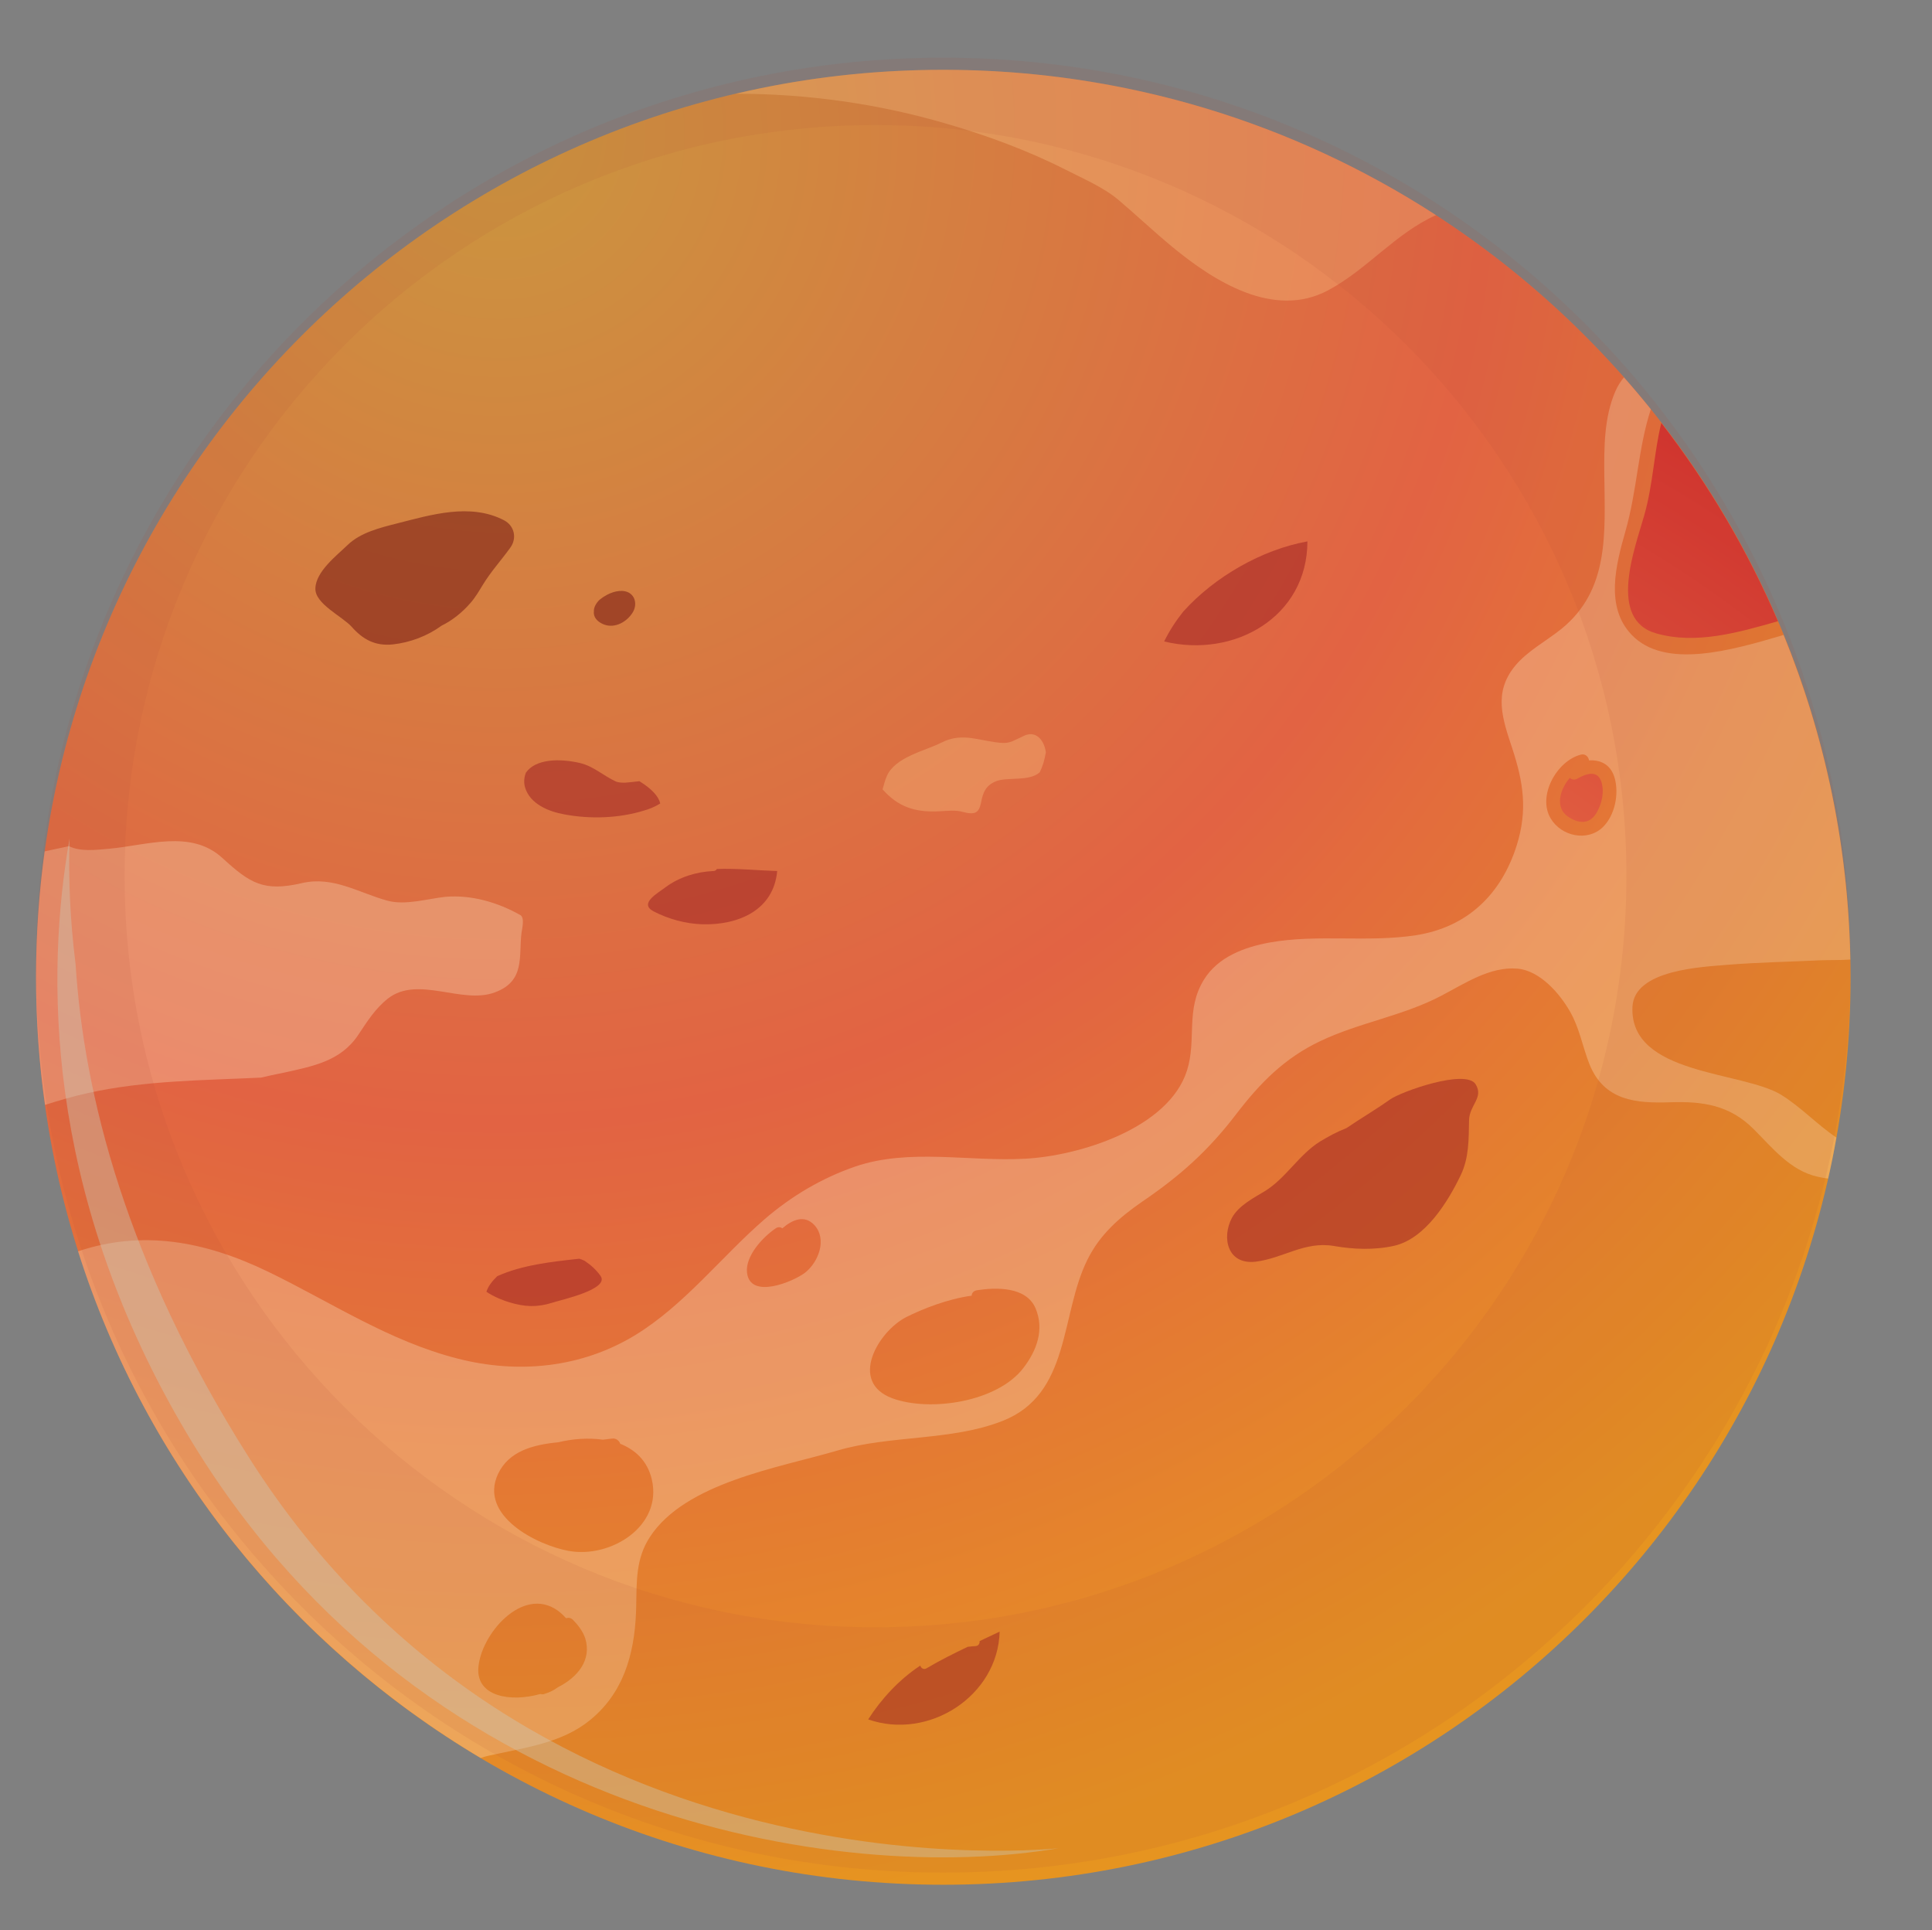 <?xml version="1.0" encoding="utf-8"?>
<!-- Generator: Adobe Illustrator 16.0.0, SVG Export Plug-In . SVG Version: 6.00 Build 0)  -->
<!DOCTYPE svg PUBLIC "-//W3C//DTD SVG 1.1//EN" "http://www.w3.org/Graphics/SVG/1.1/DTD/svg11.dtd">
<svg version="1.1" id="Layer_1" xmlns="http://www.w3.org/2000/svg" xmlns:xlink="http://www.w3.org/1999/xlink" x="0px" y="0px"
	 width="247.532px" height="247.276px" viewBox="0 0 247.532 247.276" enable-background="new 0 0 247.532 247.276"
	 xml:space="preserve">
<rect x="0" y="0" width="247.532" height="247.276" fill="#808080" stroke="none"/>
<radialGradient id="SVGID_1_" cx="64.038" cy="17.214" r="302.739" gradientUnits="userSpaceOnUse">
	<stop  offset="0" style="stop-color:#CA963F"/>
	<stop  offset="0.419" style="stop-color:#E26343"/>
	<stop  offset="0.76" style="stop-color:#E69420"/>
</radialGradient>
<path fill="url(#SVGID_1_)" d="M237.1,125.179c0,64.217-52.043,116.26-116.248,116.26c-64.205,0-116.236-52.043-116.236-116.26
	c0-64.193,52.031-116.236,116.236-116.236C185.056,8.942,237.1,60.986,237.1,125.179z"/>
<radialGradient id="SVGID_2_" cx="138.249" cy="191.314" r="232.161" gradientUnits="userSpaceOnUse">
	<stop  offset="0" style="stop-color:#E4F3FC"/>
	<stop  offset="0.419" style="stop-color:#E26343"/>
	<stop  offset="0.76" style="stop-color:#CF2127"/>
</radialGradient>
<path fill="url(#SVGID_2_)" d="M202.102,99.739c-0.368,0.214-0.725,0.143-0.974-0.095c-1.296,1.498-1.915,3.804-0.262,4.945
	c1.307,0.903,2.746,1.093,3.661-0.428c0.691-1.141,1.07-2.71,0.631-4.042C204.646,98.598,203.197,99.122,202.102,99.739z"/>
<path opacity="0.3" fill="#FFEBCC" d="M209.152,129.007c0.202-4.827,9.011-5.136,12.233-5.421c3.946-0.31,7.892-0.38,11.863-0.571
	c1.142-0.047,2.509,0,3.816-0.095c-0.274-14.717-3.306-28.721-8.547-41.583c-6.717,1.997-15.252,4.446-19.496-0.047
	c-3.388-3.566-1.986-8.939-0.786-13.171c1.534-5.326,1.618-10.628,3.271-15.692c-1.13-1.403-2.271-2.758-3.448-4.089
	c-0.416,0.523-0.797,1.093-1.093,1.783c-1.451,3.352-1.451,7.156-1.416,10.794c0.072,7.323,0.69,14.645-5.515,19.662
	c-1.951,1.568-4.339,2.805-5.945,4.755c-2.793,3.423-1.568,6.799-0.344,10.508c1.438,4.375,1.984,7.94,0.593,12.411
	c-1.973,6.301-6.336,10.533-12.945,11.555c-6.194,0.951-12.553-0.167-18.699,0.927c-3.257,0.594-6.633,1.831-8.452,4.779
	c-2.377,3.852-0.903,7.632-2.163,11.626c-2.365,7.441-13.874,10.937-20.72,11.293c-7.133,0.404-14.883-1.355-21.766,0.999
	c-4.292,1.474-8.178,3.78-11.602,6.728c-5.576,4.826-10.249,10.984-16.62,14.883c-6.883,4.184-14.955,4.993-22.741,2.996
	c-8.784-2.235-16.227-7.228-24.273-11.126c-8.31-4.018-16.239-5.326-24.358-2.616c8.689,27.437,27.281,50.451,51.581,64.906
	c0.772-0.285,1.604-0.404,2.211-0.546c4.421-0.951,8.88-1.617,12.386-4.803c4.09-3.685,5.243-8.82,5.337-14.193
	c0.06-3.163-0.047-5.992,1.737-8.749c4.552-7.014,16.666-8.916,24-11.08c6.836-2.021,14.587-1.212,21.185-3.804
	c8.761-3.424,7.381-13.6,10.876-20.637c1.592-3.233,4.113-5.444,7.038-7.465c4.802-3.257,8.451-6.515,11.994-11.151
	c3.055-3.994,6.18-7.204,10.781-9.391c5.018-2.401,10.533-3.209,15.49-5.801c3.02-1.57,6.278-3.804,9.819-3.495
	c2.867,0.261,5.386,3.162,6.717,5.492c1.225,2.14,1.582,4.422,2.474,6.705c1.89,4.755,6.027,5.064,10.366,4.921
	c4.16-0.143,7.608,0.357,10.675,3.423c2.413,2.402,4.695,5.326,8.202,6.11c0.452,0.096,0.891,0.19,1.356,0.238
	c0.404-1.735,0.749-3.471,1.058-5.254c-2.449-1.641-4.53-3.899-7.062-5.468C223.215,137.185,208.796,137.756,209.152,129.007z
	 M71.471,216.143c-0.5,0.38-1.083,0.666-1.725,0.855c-0.189,0.072-0.344,0.048-0.5,0c-3.875,1.094-8.154,0.31-7.964-3.257
	c0.251-4.327,5.636-10.627,10.152-7.442c0.428,0.31,0.773,0.642,1.093,0.999c0.286-0.095,0.607-0.072,0.891,0.213
	c0.654,0.666,1.273,1.475,1.57,2.377C75.821,212.647,74.026,214.858,71.471,216.143z M72.838,198.667
	c-4.042-0.737-11.519-4.493-9.034-9.842c1.379-2.925,4.469-3.757,7.713-4.065c1.844-0.452,3.876-0.595,5.73-0.333
	c0.404-0.047,0.784-0.095,1.153-0.142c0.535-0.072,0.928,0.261,1.07,0.665c1.926,0.785,3.472,2.164,4.041,4.565
	C84.915,195.506,78.234,199.666,72.838,198.667z M103.151,163.029c-1.521,1.165-7.049,3.472-7.441,0
	c-0.238-2.14,2.032-4.564,3.649-5.659c0.333-0.238,0.63-0.19,0.879-0.023c1.296-1.118,2.818-1.759,4.09-0.428
	C106.016,158.75,104.851,161.697,103.151,163.029z M131.11,175.25c-3.316,4.327-11.887,5.658-16.774,3.875
	c-5.657-2.092-1.807-8.559,1.748-10.39c2.081-1.046,5.29-2.33,8.405-2.758c0.024-0.333,0.226-0.594,0.642-0.689
	c2.425-0.38,6.336-0.523,7.548,2.306C133.821,170.328,132.846,172.991,131.11,175.25z M205.348,105.969
	c-1.949,1.877-5.302,1.189-6.681-1.141c-1.699-2.853,0.749-7.323,3.853-8.155c0.605-0.166,1.011,0.286,1.07,0.737
	c1.425-0.095,2.769,0.476,3.28,2.235C207.452,101.689,206.917,104.447,205.348,105.969z"/>
<radialGradient id="SVGID_3_" cx="138.078" cy="191.266" r="232.36" gradientUnits="userSpaceOnUse">
	<stop  offset="0" style="stop-color:#E4F3FC"/>
	<stop  offset="0.419" style="stop-color:#E26343"/>
	<stop  offset="0.76" style="stop-color:#CF2127"/>
</radialGradient>
<path fill="url(#SVGID_3_)" d="M212.231,81.147c5.076,1.426,10.414-0.095,15.562-1.57c-3.913-9.129-8.952-17.641-14.944-25.392
	c-0.951,3.852-1.034,7.774-2.188,11.84C209.508,70.164,205.896,79.388,212.231,81.147z"/>
<path opacity="0.3" fill="#FFEBCC" d="M36.2,137.447c3.804-0.855,7.429-1.45,9.712-4.897c1.142-1.712,2.163-3.353,3.792-4.636
	c3.841-2.996,9.463,0.784,13.683-0.785c3.971-1.45,3.044-4.684,3.436-7.68c0.037-0.333,0.453-1.902-0.166-2.234
	c-2.877-1.617-6.253-2.615-9.582-2.33c-2.295,0.238-5.101,1.118-7.418,0.499c-3.72-1.022-6.978-3.186-10.972-2.258
	c-4.909,1.142-6.657,0.024-10.188-3.21c-4.018-3.708-9.688-1.617-14.551-1.189c-1.604,0.143-3.614,0.405-5.111-0.333
	c-1.035,0.238-2.068,0.428-3.114,0.666c-0.726,5.278-1.105,10.651-1.105,16.119c0,5.563,0.392,11.008,1.153,16.357
	c1.819-0.57,3.649-1.117,5.527-1.521c7.299-1.617,14.74-1.617,22.146-1.973C34.369,137.827,35.296,137.613,36.2,137.447z"/>
<path opacity="0.3" fill="#FFD192" d="M131.11,94.295c-0.333,0.167-0.667,0.333-0.998,0.475c-0.488,0.262-1.058,0.428-1.616,0.404
	c-2.818-0.143-5.078-1.474-7.871-0.047c-2.176,1.093-5.883,1.831-6.99,4.256c-0.237,0.547-0.392,1.142-0.558,1.735
	c1.926,2.164,4.042,2.996,7.324,2.806c0.998-0.047,2.02-0.19,3.007,0.095c1.461,0.381,2.021,0.143,2.281-1.188
	c0.25-1.331,0.607-2.188,1.867-2.734c1.499-0.619,4.268,0.071,5.659-1.165c0.179-0.381,0.345-0.784,0.476-1.212
	c0.119-0.428,0.226-0.88,0.309-1.332C133.809,94.889,132.763,93.463,131.11,94.295z"/>
<path opacity="0.5" fill="#9B1C20" d="M91.846,111.318c-0.084,0.143-0.226,0.261-0.428,0.261c-2.199,0.096-4.362,0.761-6.134,2.069
	c-1.07,0.808-3.436,2.092-1.558,3.091c1.927,0.999,4.102,1.593,6.278,1.664c4.671,0.119,9.129-1.854,9.57-6.824
	C97.099,111.508,94.438,111.223,91.846,111.318z"/>
<path opacity="0.5" fill="#9B1C20" d="M151.604,78.342c-0.951,1.188-1.783,2.473-2.449,3.828
	c8.939,2.187,18.342-3.114,18.354-12.815C161.697,70.401,155.623,73.872,151.604,78.342z"/>
<path opacity="0.5" fill="#9B1C20" d="M74.895,161.507c-0.107-0.048-0.238-0.095-0.369-0.167c-0.096-0.023-0.202-0.047-0.31-0.095
	c-3.481,0.38-7.298,0.785-10.507,2.235c-0.642,0.619-1.165,1.284-1.391,1.997c1.021,0.689,2.234,1.141,2.96,1.355
	c1.973,0.595,3.555,0.666,5.562,0.023c1-0.333,7.288-1.688,6.111-3.399C76.38,162.648,75.679,162.03,74.895,161.507z"/>
<path opacity="0.3" fill="#FFD192" d="M121.137,15.813c5.266,1.521,10.437,3.423,15.335,5.896c2.222,1.142,4.873,2.259,6.799,3.876
	c2.33,1.973,4.541,4.065,6.894,6.015c5.327,4.399,13.03,9.32,19.996,5.587c5.004-2.663,8.619-7.299,13.825-9.629
	C165.799,15.79,144.126,8.942,120.852,8.942c-9.142,0-18.034,1.046-26.569,3.067C103.365,12.009,112.447,13.27,121.137,15.813z"/>
<path opacity="0.5" fill="#9B1C20" d="M81.92,100.072c-0.595,0.071-1.212,0.143-1.807,0.19c-0.428,0-0.809,0-1.188-0.142
	c-1.618-0.737-2.877-1.973-4.625-2.378c-2.639-0.618-5.694-0.523-6.918,1.236c-0.226,0.57-0.297,1.212-0.119,1.854
	c0.619,2.164,3.044,3.138,5.063,3.495c3.281,0.618,6.991,0.5,10.2-0.499c0.607-0.167,1.403-0.476,2.069-0.904
	C84.38,102.022,83.512,101.047,81.92,100.072z"/>
<path opacity="0.5" fill="#9B1C20" d="M124.989,210.865c-0.333,0.023-0.667,0.047-1.011,0.095c-1.783,0.856-3.555,1.735-5.278,2.758
	c-0.369,0.214-0.714-0.048-0.785-0.357c-2.723,1.783-5.041,4.327-6.681,6.895c7.727,2.711,16.62-2.971,16.844-11.245
	c-0.844,0.404-1.711,0.808-2.567,1.212C125.535,210.531,125.38,210.84,124.989,210.865z"/>
<path opacity="0.1" fill="#AC4836" d="M120.852,7.39C56.646,7.39,4.615,59.433,4.615,123.626
	c0,64.217,52.031,116.261,116.236,116.261c64.205,0,116.248-52.044,116.248-116.261C237.1,59.433,185.056,7.39,120.852,7.39z
	 M112.173,208.455c-53.137,0-96.206-43.104-96.206-96.217c0-53.138,43.068-96.219,96.206-96.219
	c53.126,0,96.207,43.081,96.207,96.219C208.38,165.352,165.299,208.455,112.173,208.455z"/>
<path opacity="0.4" fill="#CAC9B7" d="M31.849,186.637c-15.714-24.821-21.124-46.528-22.169-63.194
	c-0.012-0.047-0.024-0.095-0.024-0.167c-0.654-5.302-0.915-10.627-0.737-15.881c-3.055,17.355-3.197,44.815,14.301,75.01
	c29.564,51.069,84.699,59.105,112.433,54.35C135.651,236.756,68.355,244.316,31.849,186.637z"/>
<path opacity="0.5" fill="#6D0E0F" d="M64.576,66.645c-4.315-2.235-9.308-0.713-13.695,0.404c-2.163,0.547-4.683,1.165-6.336,2.758
	c-1.403,1.355-4.078,3.399-4.137,5.563c-0.083,1.973,3.448,3.59,4.648,4.921c1.427,1.617,3.009,2.497,5.267,2.259
	c2.211-0.238,4.422-1.07,6.252-2.401c1.356-0.666,2.616-1.664,3.674-2.877c0.618-0.689,1.105-1.522,1.581-2.306
	c1.07-1.76,2.342-3.138,3.53-4.779C66.264,68.975,65.93,67.358,64.576,66.645z"/>
<path opacity="0.5" fill="#6D0E0F" d="M80.469,75.869c-0.927-0.404-2.127-0.048-3.032,0.523c-0.07,0.048-0.154,0.095-0.225,0.143
	c-0.131,0.095-0.25,0.19-0.381,0.285c-0.416,0.38-0.796,0.999-0.737,1.545c0,0.072-0.023,0.12-0.012,0.214
	c0.06,0.713,0.689,1.188,1.319,1.426c1.415,0.523,2.937-0.356,3.674-1.569C81.61,77.557,81.467,76.345,80.469,75.869z"/>
<path opacity="0.5" fill="#9B1C20" d="M189.062,138.897c-1.26-2.021-9.581,0.951-10.972,1.95c-2.021,1.426-3.876,2.496-5.575,3.661
	c-1.154,0.452-2.284,1.046-3.413,1.735c-2.687,1.688-4.339,4.661-7.013,6.325c-1.451,0.88-3.388,1.854-4.256,3.447
	c-1.331,2.521-0.583,6.016,3.02,5.611c3.542-0.428,6.253-2.639,10.021-2.021c2.544,0.451,5.243,0.547,7.775-0.024
	c3.983-0.927,6.871-5.658,8.488-9.01c1.081-2.235,1.034-4.613,1.081-7.038C188.242,141.56,190.132,140.633,189.062,138.897z"/>
</svg>
